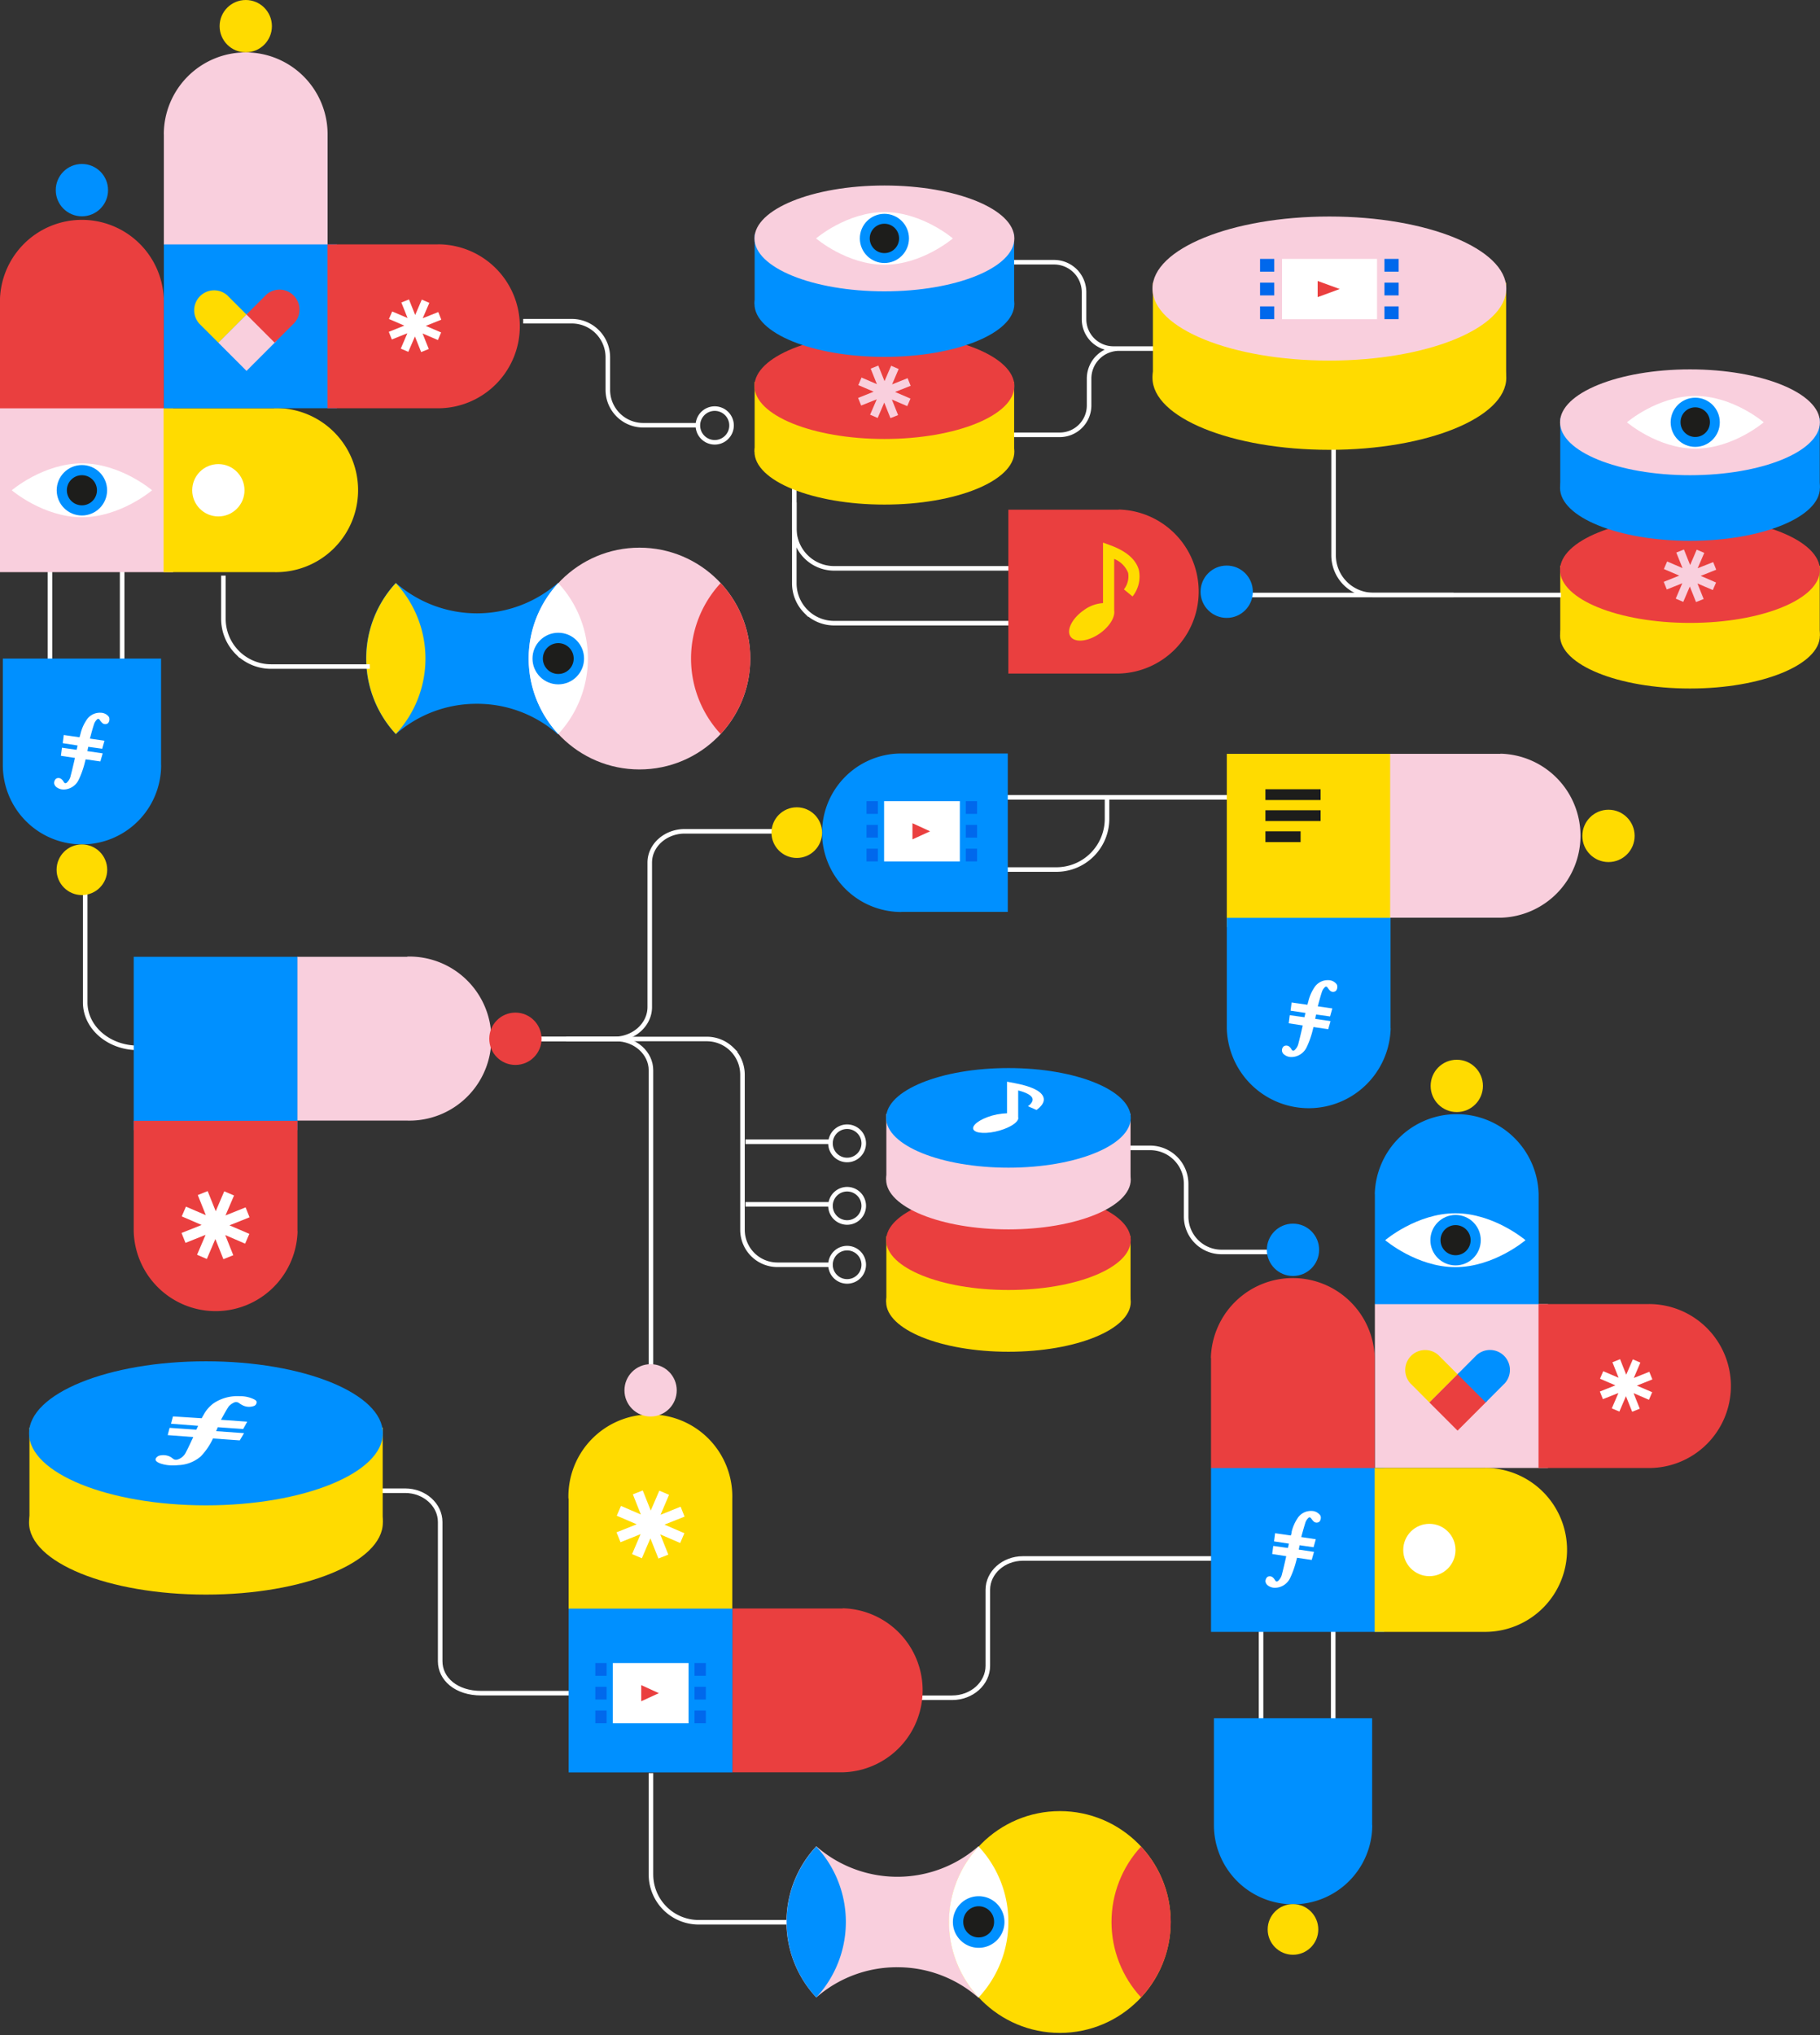 <svg fill="none" height="893" width="799" xmlns="http://www.w3.org/2000/svg"><rect width="100%" height="100%" fill="#333333" stroke="none"/><path d="m741.916 302.123c31.503 0 57.041-10.397 57.041-23.221s-25.538-23.221-57.041-23.221c-31.502 0-57.04 10.397-57.04 23.221s25.538 23.221 57.04 23.221z" fill="#ffdb00"/><path d="m798.888 248.264h-113.919v30.638h113.919z" fill="#ffdb00"/><path d="m741.916 273.333c31.503 0 57.041-10.396 57.041-23.22 0-12.825-25.538-23.221-57.041-23.221-31.502 0-57.04 10.396-57.04 23.221 0 12.824 25.538 23.22 57.04 23.22z" fill="#ea3f3f"/><path d="m741.916 237.313c31.503 0 57.041-10.396 57.041-23.221 0-12.824-25.538-23.22-57.041-23.22-31.502 0-57.04 10.396-57.04 23.22 0 12.825 25.538 23.221 57.04 23.221z" fill="#0090ff"/><path d="m798.888 183.454h-113.919v30.638h113.919z" fill="#0090ff"/><path d="m741.916 208.524c31.503 0 57.041-10.397 57.041-23.221s-25.538-23.221-57.041-23.221c-31.502 0-57.04 10.397-57.04 23.221s25.538 23.221 57.04 23.221zm11.525 41.473-1.34-3.35-6.812 2.703 2.909-6.747-3.325-1.409-2.887 6.747-2.725-6.816-3.348 1.34 2.725 6.816-6.743-2.911-1.432 3.327 6.743 2.888-6.812 2.726 1.339 3.351 6.812-2.727-2.886 6.747 3.302 1.432 2.887-6.746 2.725 6.816 3.348-1.34-2.725-6.816 6.744 2.888 1.431-3.304-6.743-2.912z" fill="#f9cfdd"/><path d="m585.46 148.012v95.585a17.477 17.477 0 0 0 5.105 12.367 17.463 17.463 0 0 0 12.353 5.124h82.374" stroke="#fff" stroke-miterlimit="10" stroke-width="2"/><path d="m774.293 185.303s-13.463 11.553-30.021 11.553-30.021-11.553-30.021-11.553 13.463-11.552 30.021-11.552 30.021 11.552 30.021 11.552z" fill="#fff"/><path d="m744.226 196.093c5.956 0 10.784-4.831 10.784-10.79s-4.828-10.79-10.784-10.79-10.785 4.831-10.785 10.79 4.829 10.79 10.785 10.79z" fill="#0090ff"/><path d="m744.226 191.749c3.559 0 6.443-2.886 6.443-6.446a6.444 6.444 0 1 0 -12.886 0 6.445 6.445 0 0 0 6.443 6.446z" fill="#1d1d1b"/><path d="m638.136 261.087h-100.733m-92.35-146.023h17.69c3.491 0 6.839 1.387 9.307 3.857a13.173 13.173 0 0 1 3.856 9.313v11.829a12.891 12.891 0 0 0 12.886 12.893h20.183m0 0h-17.689a13.16 13.16 0 0 0 -9.308 3.857 13.177 13.177 0 0 0 -3.855 9.313v11.783c0 3.42-1.358 6.699-3.774 9.117a12.884 12.884 0 0 1 -9.112 3.776h-20.184m-384.549 268.989c-12.747 0-23.093-8.918-23.093-19.916v-57.116m16.212-135.927v99.744m-31.684-99.744v99.744" stroke="#fff" stroke-miterlimit="10" stroke-width="2"/><path d="m70.712 335.764v-46.788h-69.465v46.788a34.77 34.77 0 0 0 10.176 24.58 34.735 34.735 0 0 0 24.568 10.182 34.735 34.735 0 0 0 24.567-10.182 34.77 34.77 0 0 0 10.177-24.58z" fill="#0090ff"/><path d="m35.956 392.764c6.135 0 11.108-4.976 11.108-11.114s-4.973-11.114-11.108-11.114-11.108 4.976-11.108 11.114 4.973 11.114 11.108 11.114z" fill="#ffdb00"/><path d="m0 130.891v48.428h71.89v-48.428c-.407-9.265-4.372-18.016-11.068-24.428a35.969 35.969 0 0 0 -49.754 0 36.007 36.007 0 0 0 -11.068 24.428z" fill="#ea3f3f"/><path d="m35.956 94.916c6.34 0 11.478-5.141 11.478-11.483s-5.139-11.483-11.478-11.483c-6.338 0-11.477 5.14-11.477 11.483s5.139 11.483 11.477 11.483z" fill="#0090ff"/><path d="m76 179.18h-76v71.88h76z" fill="#f9cfdd"/><path d="m120.316 179.157h-48.496v71.903h48.496a35.975 35.975 0 0 0 34.064-22 36.02 36.02 0 0 0 0-27.972 35.992 35.992 0 0 0 -20.018-19.527 35.952 35.952 0 0 0 -14.046-2.473z" fill="#ffdb00"/><path d="m95.86 226.615c6.339 0 11.477-5.141 11.477-11.483s-5.138-11.484-11.477-11.484-11.477 5.142-11.477 11.484 5.138 11.483 11.477 11.483zm-29.097-11.483s-13.856 11.83-30.807 11.83c-16.95 0-30.783-11.83-30.783-11.83s13.787-11.807 30.783-11.807c16.997 0 30.806 11.807 30.806 11.807z" fill="#fff"/><path d="m35.956 226.199c6.11 0 11.062-4.955 11.062-11.068 0-6.112-4.953-11.067-11.062-11.067s-11.062 4.955-11.062 11.067c0 6.113 4.953 11.068 11.062 11.068z" fill="#0090ff"/><path d="m35.956 221.74a6.607 6.607 0 0 0 6.605-6.608 6.606 6.606 0 0 0 -6.605-6.608 6.606 6.606 0 0 0 -6.604 6.608 6.607 6.607 0 0 0 6.604 6.608z" fill="#1d1d1b"/><path d="m71.935 58.965v48.428h71.889v-48.428a35.984 35.984 0 0 0 -10.531-25.438 35.947 35.947 0 0 0 -50.85 0 35.984 35.984 0 0 0 -10.53 25.438z" fill="#f9cfdd"/><path d="m107.892 22.967c6.339 0 11.477-5.142 11.477-11.484s-5.138-11.483-11.477-11.483-11.477 5.141-11.477 11.483 5.138 11.484 11.477 11.484z" fill="#ffdb00"/><path d="m147.935 107.254h-76v71.88h76z" fill="#0090ff"/><path d="m192.251 107.231h-48.496v71.926h48.496c9.536 0 18.682-3.79 25.425-10.536a35.985 35.985 0 0 0 0-50.876 35.946 35.946 0 0 0 -25.425-10.537z" fill="#ea3f3f"/><path d="m87.546 142.074.254.254 8.083 8.063 12.355-12.361-8.083-8.063-.23-.255a8.753 8.753 0 0 0 -14.676 6.25 8.761 8.761 0 0 0 2.298 6.112z" fill="#ffdb00"/><path d="m108.929 137.314-13.064 13.07 12.362 12.368 13.063-13.07z" fill="#f9cfdd"/><path d="m116.528 129.666-.231.254-8.082 8.087 12.355 12.361 8.082-8.087.254-.231a8.756 8.756 0 0 0 0-12.384 8.75 8.75 0 0 0 -12.378 0z" fill="#ea3f3f"/><path d="m96.276 437.957h-24.226v4.736h24.225zm0 9.242h-24.226v4.736h24.225zm-8.776 9.219h-15.45v4.736h15.45z" fill="#ffdb00"/><path d="m348.708 196.393v35.513c0 4.638 1.842 9.087 5.12 12.367a17.48 17.48 0 0 0 12.362 5.123h82.35" stroke="#fff" stroke-miterlimit="10" stroke-width="2"/><path d="m348.708 220.446v35.512c0 4.639 1.842 9.088 5.12 12.368a17.48 17.48 0 0 0 12.362 5.123h82.35" stroke="#fff" stroke-miterlimit="10" stroke-width="2"/><path d="m388.267 221.416c31.502 0 57.04-10.396 57.04-23.221 0-12.824-25.538-23.22-57.04-23.22-31.503 0-57.04 10.396-57.04 23.22 0 12.825 25.537 23.221 57.04 23.221z" fill="#ffdb00"/><path d="m445.215 167.558h-113.919v30.638h113.919z" fill="#ffdb00"/><path d="m388.267 192.627c31.502 0 57.04-10.396 57.04-23.22 0-12.825-25.538-23.221-57.04-23.221-31.503 0-57.04 10.396-57.04 23.221 0 12.824 25.537 23.22 57.04 23.22z" fill="#ea3f3f"/><path d="m388.267 156.606c31.502 0 57.04-10.396 57.04-23.22 0-12.825-25.538-23.221-57.04-23.221-31.503 0-57.04 10.396-57.04 23.221 0 12.824 25.537 23.22 57.04 23.22z" fill="#0090ff"/><path d="m445.215 102.748h-113.919v30.638h113.919z" fill="#0090ff"/><path d="m388.267 127.841c31.502 0 57.04-10.397 57.04-23.221s-25.538-23.22-57.04-23.22c-31.503 0-57.04 10.396-57.04 23.22s25.537 23.221 57.04 23.221z" fill="#f9cfdd"/><path d="m418.311 104.62s-13.463 11.553-30.021 11.553-30.021-11.553-30.021-11.553 13.463-11.552 30.021-11.552 30.021 11.552 30.021 11.552z" fill="#fff"/><path d="m388.267 115.41c5.956 0 10.785-4.831 10.785-10.79s-4.829-10.79-10.785-10.79-10.785 4.831-10.785 10.79 4.829 10.79 10.785 10.79z" fill="#0090ff"/><path d="m388.267 111.066c3.559 0 6.443-2.886 6.443-6.446s-2.884-6.447-6.443-6.447c-3.558 0-6.443 2.887-6.443 6.447s2.885 6.446 6.443 6.446z" fill="#1d1d1b"/><path d="m399.79 169.291-1.34-3.35-6.812 2.726 2.887-6.746-3.303-1.433-2.909 6.747-2.725-6.816-3.349 1.34 2.725 6.816-6.743-2.911-1.409 3.327 6.743 2.888-6.835 2.726 1.339 3.351 6.836-2.727-2.91 6.747 3.325 1.433 2.887-6.747 2.725 6.816 3.349-1.34-2.725-6.816 6.743 2.888 1.432-3.304-6.767-2.911z" fill="#f9cfdd"/><path d="m229.686 140.942h21.292a15.824 15.824 0 0 1 6.074 1.202 15.821 15.821 0 0 1 5.151 3.44 15.855 15.855 0 0 1 4.64 11.231v14.256a15.532 15.532 0 0 0 9.596 14.351 15.504 15.504 0 0 0 5.945 1.175h24.318" stroke="#fff" stroke-miterlimit="10" stroke-width="2"/><path d="m313.768 194.083c4.082 0 7.39-3.31 7.39-7.393a7.391 7.391 0 0 0 -7.39-7.394 7.392 7.392 0 0 0 -7.39 7.394 7.392 7.392 0 0 0 7.39 7.393z" stroke="#fff" stroke-miterlimit="10" stroke-width="2"/><path d="m491.078 223.657h-48.404v71.903h48.496c9.382-.238 18.299-4.133 24.85-10.856a36.01 36.01 0 0 0 0-50.26 35.973 35.973 0 0 0 -24.85-10.856z" fill="#ea3f3f"/><path d="m538.535 271.138c6.339 0 11.477-5.141 11.477-11.483s-5.138-11.483-11.477-11.483-11.477 5.141-11.477 11.483 5.138 11.483 11.477 11.483z" fill="#0090ff"/><path d="m193.729 140.271-1.316-3.35-6.836 2.726 2.91-6.746-3.325-1.433-2.887 6.77-2.725-6.839-3.349 1.34 2.725 6.816-6.743-2.888-1.432 3.304 6.744 2.911-6.813 2.727 1.34 3.35 6.812-2.727-2.887 6.747 3.303 1.409 2.909-6.746 2.725 6.839 3.349-1.34-2.725-6.816 6.743 2.888 1.409-3.327-6.743-2.888zm-146.203 173.958a4.61 4.61 0 0 0 -3.441-1.478 6.922 6.922 0 0 0 -6.166 3.304 18.223 18.223 0 0 0 -2.563 5.892l-.116.415-.323 1.156-6.928-.994-.462 3.581 6.535 1.017-.438 1.895-6.42-.924-.462 3.558 6.166.924-.393 1.733c-.485 2.01-.947 4.043-1.478 6.053a5.566 5.566 0 0 1 -1.709 3.05c-.182.17-.42.268-.67.277a1.177 1.177 0 0 1 -.577-.415l-.208-.324a3.797 3.797 0 0 0 -.946-1.109 2.055 2.055 0 0 0 -2.31-.162 2.618 2.618 0 0 0 -.854 2.01 2.702 2.702 0 0 0 1.062 1.733c.9.673 1.995 1.03 3.118 1.017.45-.003.898-.049 1.34-.139a7.513 7.513 0 0 0 5.357-4.343 37.254 37.254 0 0 0 1.916-4.922c.347-1.063.6-2.126.878-3.211l.162-.624 6.466.924 1.016-3.535-6.72-.994.392-1.894 6.12.855.993-3.512-6.397-.948.347-1.247c.485-1.826.97-3.582 1.547-5.315.274-.7.7-1.332 1.247-1.848a.743.743 0 0 1 .508-.231.857.857 0 0 1 .647.416l.161.231c.238.348.51.673.808.97a1.938 1.938 0 0 0 2.725.231 2.597 2.597 0 0 0 .578-1.94 1.735 1.735 0 0 0 -.508-1.133z" fill="#fff"/><path d="m183.199 446.344c-1.247-4.621-5.45-8.295-12.471-10.859l-3.279-1.109v26.524a16.172 16.172 0 0 0 -8.545 3.189c-5.126 3.604-7.667 8.826-5.681 11.552 1.987 2.727 7.737 2.172 12.84-1.432 4.273-3.027 6.744-7.163 6.282-10.074v-22.597a10.858 10.858 0 0 1 6.119 6.1 9.103 9.103 0 0 1 -1.847 7.232l3.787 3.142a14.113 14.113 0 0 0 2.795-11.668z" fill="#c999ad"/><path d="m499.992 250.182c-1.247-4.621-5.45-8.318-12.47-10.883l-3.28-1.201v26.547a15.907 15.907 0 0 0 -8.544 3.189c-5.127 3.604-7.667 8.803-5.681 11.552 1.986 2.75 7.736 2.149 12.84-1.455 4.272-3.027 6.743-7.14 6.281-10.051v-22.62a10.916 10.916 0 0 1 6.12 6.1 9.248 9.248 0 0 1 -1.848 7.255l3.788 3.119a14.008 14.008 0 0 0 2.794-11.552z" fill="#ffdb00"/><g stroke="#fff" stroke-miterlimit="10" stroke-width="2"><path d="m483.572 503.691h21.292a15.807 15.807 0 0 1 6.075 1.202 15.842 15.842 0 0 1 9.79 14.671v14.256c0 4.124 1.638 8.079 4.552 10.995a15.54 15.54 0 0 0 10.99 4.554h24.317m-325.268-93.459h74.961c4.159 0 8.147 1.652 11.088 4.595a15.693 15.693 0 0 1 4.592 11.093v68.044a15.352 15.352 0 0 0 4.5 10.857 15.332 15.332 0 0 0 10.857 4.485h24.017"/><path d="m371.894 562.286a7.3 7.3 0 0 0 7.297-7.302 7.3 7.3 0 0 0 -7.297-7.301 7.3 7.3 0 0 0 -7.298 7.301 7.3 7.3 0 0 0 7.298 7.302zm0-25.855a7.3 7.3 0 0 0 7.297-7.302 7.3 7.3 0 0 0 -7.297-7.301 7.3 7.3 0 0 0 -7.298 7.301 7.3 7.3 0 0 0 7.298 7.302zm-44.617-7.971h37.758m6.859-19.455c4.03 0 7.297-3.269 7.297-7.301s-3.267-7.301-7.297-7.301c-4.031 0-7.298 3.269-7.298 7.301s3.267 7.301 7.298 7.301zm-44.617-7.994h37.758m-116.529-45.102h21.061c8.66 0 15.681-6.261 15.681-14.025v-63.377c0-7.578 6.928-13.724 15.357-13.724h38.866"/></g><path d="m442.721 593.154c29.653 0 53.691-9.786 53.691-21.857 0-12.072-24.038-21.858-53.691-21.858-29.654 0-53.692 9.786-53.692 21.858 0 12.071 24.038 21.857 53.692 21.857z" fill="#ffdb00"/><path d="m496.32 542.461h-107.199v28.835h107.199z" fill="#ffdb00"/><path d="m442.721 566.051c29.653 0 53.691-9.785 53.691-21.857s-24.038-21.857-53.691-21.857c-29.654 0-53.692 9.785-53.692 21.857s24.038 21.857 53.692 21.857z" fill="#ea3f3f"/><path d="m442.721 539.457c29.653 0 53.691-9.786 53.691-21.857 0-12.072-24.038-21.858-53.691-21.858-29.654 0-53.692 9.786-53.692 21.858 0 12.071 24.038 21.857 53.692 21.857z" fill="#f9cfdd"/><path d="m496.32 488.764h-107.199v28.836h107.199z" fill="#f9cfdd"/><path d="m442.721 512.378c29.653 0 53.691-9.786 53.691-21.857 0-12.072-24.038-21.857-53.691-21.857-29.654 0-53.692 9.785-53.692 21.857 0 12.071 24.038 21.857 53.692 21.857z" fill="#0090ff"/><path d="m457.846 480.933c-1.247-2.427-5.45-4.344-12.47-5.661l-3.279-.624v13.863c-2.92.086-5.806.647-8.545 1.664-5.126 1.894-7.667 4.621-5.681 6.053 1.986 1.433 7.737 1.132 12.84-.762 4.273-1.572 6.743-3.72 6.282-5.222v-11.761c3.394.878 5.473 1.964 6.119 3.166 1.016 1.918-1.824 3.743-1.847 3.766l3.787 1.64c.162-.184 4.503-2.934 2.794-6.122z" fill="#fff"/><path d="m386.304 381.558h77.455a22.235 22.235 0 0 0 15.725-6.517 22.257 22.257 0 0 0 6.514-15.734v-9.427m55.47 0h-155.164" stroke="#fff" stroke-miterlimit="10" stroke-width="2"/><path d="m395.657 400.135h46.764v-69.5h-46.764a34.747 34.747 0 0 0 -24.576 10.184 34.784 34.784 0 0 0 0 49.177 34.748 34.748 0 0 0 24.576 10.185z" fill="#0090ff"/><path d="m349.793 376.475c6.135 0 11.108-4.976 11.108-11.114s-4.973-11.113-11.108-11.113c-6.134 0-11.107 4.975-11.107 11.113s4.973 11.114 11.107 11.114zm260.631-45.679h-71.843v76.039h71.843z" fill="#ffdb00"/><path d="m610.47 451.196v-48.428h-71.889v48.428a36.004 36.004 0 0 0 10.85 24.863 35.97 35.97 0 0 0 50.234 0 36.005 36.005 0 0 0 10.851-24.863z" fill="#0090ff"/><path d="m583.612 197.387c42.892 0 77.663-14.151 77.663-31.608 0-17.456-34.771-31.608-77.663-31.608s-77.662 14.152-77.662 31.608c0 17.457 34.77 31.608 77.662 31.608z" fill="#ffdb00"/><path d="m661.206 124.074h-155.071v41.705h155.071z" fill="#ffdb00"/><path d="m583.612 158.224c42.892 0 77.663-14.152 77.663-31.608s-34.771-31.608-77.663-31.608-77.662 14.152-77.662 31.608 34.77 31.608 77.662 31.608z" fill="#f9cfdd"/><path d="m604.535 113.608h-41.707v26.455h41.707z" fill="#fff"/><path d="m559.411 113.608h-6.235v5.592h6.235zm0 10.421h-6.235v5.591h6.235zm0 10.42h-6.235v5.591h6.235zm54.615-20.841h-6.235v5.592h6.235zm0 10.421h-6.235v5.591h6.235zm0 10.42h-6.235v5.591h6.235z" fill="#0068ec"/><path d="m588.162 126.824-9.699-3.535v7.093z" fill="#ea3f3f"/><path d="m209.41 308.823a53.626 53.626 0 0 1 35.54 13.401 48.534 48.534 0 0 0 0-66.45 54.071 54.071 0 0 1 -35.586 13.364 54.072 54.072 0 0 1 -35.587-13.364 48.692 48.692 0 0 0 -13.051 33.178 48.693 48.693 0 0 0 13.051 33.179 53.719 53.719 0 0 1 35.633-13.308z" fill="#0090ff"/><path d="m280.745 337.635c26.86 0 48.634-21.785 48.634-48.659s-21.774-48.659-48.634-48.659-48.635 21.785-48.635 48.659 21.775 48.659 48.635 48.659z" fill="#f9cfdd"/><path d="m316.378 255.866a48.649 48.649 0 0 0 -13.003 33.109 48.65 48.65 0 0 0 13.003 33.11 48.654 48.654 0 0 0 0-66.219z" fill="#ea3f3f"/><path d="m245.089 255.866a48.65 48.65 0 0 0 0 66.219 48.654 48.654 0 0 0 0-66.219z" fill="#fff"/><path d="m173.777 255.866a48.717 48.717 0 0 0 -12.978 33.109 48.718 48.718 0 0 0 12.978 33.11 48.65 48.65 0 0 0 13.003-33.11 48.649 48.649 0 0 0 -13.003-33.109z" fill="#ffdb00"/><path d="m245.089 300.297c6.249 0 11.315-5.069 11.315-11.322s-5.066-11.321-11.315-11.321c-6.25 0-11.316 5.068-11.316 11.321s5.066 11.322 11.316 11.322z" fill="#0090ff"/><path d="m245.089 295.745c3.737 0 6.766-3.031 6.766-6.77s-3.029-6.77-6.766-6.77-6.767 3.031-6.767 6.77 3.03 6.77 6.767 6.77z" fill="#1d1d1b"/><path d="m98.077 252.585v18.947c0 5.554 2.204 10.88 6.127 14.81a20.942 20.942 0 0 0 14.796 6.146h43.346" stroke="#fff" stroke-miterlimit="10" stroke-width="2"/><path d="m579.756 346.322h-24.225v4.737h24.225zm0 9.22h-24.225v4.736h24.225zm-8.776 9.241h-15.449v4.736h15.449z" fill="#1d1d1b"/><path d="m421.383 351.544h-33.255v26.455h33.255z" fill="#fff"/><path d="m385.38 351.544h-4.965v5.591h4.965zm0 10.42h-4.965v5.592h4.965zm0 10.444h-4.965v5.591h4.965zm43.577-20.864h-4.965v5.591h4.965zm0 10.42h-4.965v5.592h4.965zm0 10.444h-4.965v5.591h4.965z" fill="#0068ec"/><path d="m408.311 364.783-7.736-3.558v7.093z" fill="#ea3f3f"/><path d="m586.568 431.603a4.62 4.62 0 0 0 -3.44-1.502 6.924 6.924 0 0 0 -6.166 3.305 18.66 18.66 0 0 0 -2.564 5.891l-.115.439c-.116.37-.208.763-.323 1.156l-6.928-.994-.462 3.581 6.535.994-.439 1.894-6.443-.901-.462 3.559 6.166.947-.392 1.71c-.485 2.033-.947 4.066-1.478 6.076a5.6 5.6 0 0 1 -1.709 3.027.93.93 0 0 1 -.67.277.943.943 0 0 1 -.577-.416l-.208-.323a3.779 3.779 0 0 0 -.947-1.109 2.1 2.1 0 0 0 -2.309-.139 2.308 2.308 0 0 0 -.531 2.941c.182.314.435.581.739.779a4.963 4.963 0 0 0 3.117 1.04c.45-.003.899-.049 1.34-.139a7.531 7.531 0 0 0 5.38-4.274 36.001 36.001 0 0 0 1.917-4.922c.347-1.039.601-2.125.878-3.211l.161-.624 6.466.947 1.017-3.535-6.721-.993.393-1.918 6.12.855.993-3.512-6.397-.947.346-1.248c.485-1.802.97-3.558 1.548-5.291a4.89 4.89 0 0 1 1.247-1.849.666.666 0 0 1 .508-.254.92.92 0 0 1 .646.416l.162.231c.244.351.514.684.808.994a1.94 1.94 0 0 0 2.725.208 2.542 2.542 0 0 0 .578-1.941 1.654 1.654 0 0 0 -.509-1.225z" fill="#fff"/><path d="m585.298 711.844v99.722m-31.684-99.722v99.722" stroke="#fff" stroke-miterlimit="10" stroke-width="2"/><path d="m602.387 800.776v-46.788h-69.464v46.857a34.787 34.787 0 0 0 10.179 24.589 34.749 34.749 0 0 0 49.152 0 34.784 34.784 0 0 0 10.18-24.589z" fill="#0090ff"/><path d="m567.632 857.753c6.135 0 11.108-4.976 11.108-11.114 0-6.137-4.973-11.113-11.108-11.113-6.134 0-11.108 4.976-11.108 11.113 0 6.138 4.974 11.114 11.108 11.114z" fill="#ffdb00"/><path d="m603.588 523.977v48.428h71.889v-48.428a36.006 36.006 0 0 0 -10.85-24.863 35.97 35.97 0 0 0 -50.234 0 36.007 36.007 0 0 0 -10.851 24.863z" fill="#0090ff"/><path d="m639.544 487.979c6.339 0 11.478-5.141 11.478-11.483s-5.139-11.483-11.478-11.483-11.477 5.141-11.477 11.483 5.138 11.483 11.477 11.483z" fill="#ffdb00"/><path d="m679.588 572.266h-76v71.88h76z" fill="#f9cfdd"/><path d="m723.927 572.243h-48.496v71.926h48.496c9.536 0 18.682-3.79 25.425-10.537a35.983 35.983 0 0 0 0-50.875 35.946 35.946 0 0 0 -25.425-10.537z" fill="#ea3f3f"/><path d="m619.222 607.086c.073.089.159.167.254.231l8.06 8.087 12.355-12.361-8.06-8.064-.254-.277a8.75 8.75 0 0 0 -12.108.27 8.759 8.759 0 0 0 -.247 12.114z" fill="#ffdb00"/><path d="m640.587 602.331-13.064 13.071 12.362 12.367 13.063-13.07z" fill="#ea3f3f"/><path d="m648.204 594.679-.254.254-8.059 8.087 12.355 12.361 8.059-8.087.254-.231a8.756 8.756 0 0 0 -.247-12.115 8.749 8.749 0 0 0 -12.108-.269z" fill="#0090ff"/><path d="m725.404 605.284-1.339-3.35-6.812 2.726 2.886-6.747-3.302-1.432-2.91 6.746-2.702-6.816-3.348 1.341 2.702 6.816-6.744-2.889-1.408 3.304 6.743 2.912-6.813 2.703 1.34 3.35 6.812-2.703-2.909 6.747 3.325 1.409 2.887-6.747 2.725 6.816 3.348-1.317-2.725-6.839 6.743 2.912 1.432-3.328-6.743-2.888zm-55.7-61.09s-13.856 11.83-30.783 11.83c-16.928 0-30.807-11.83-30.807-11.83s13.856-11.807 30.807-11.807c16.95 0 30.783 11.807 30.783 11.807z" fill="#fff"/><path d="m639.013 555.261c6.109 0 11.062-4.955 11.062-11.067s-4.953-11.067-11.062-11.067-11.061 4.955-11.061 11.067 4.952 11.067 11.061 11.067z" fill="#0090ff"/><path d="m639.013 550.802a6.607 6.607 0 0 0 6.605-6.608 6.606 6.606 0 0 0 -6.605-6.608 6.606 6.606 0 0 0 -6.604 6.608 6.607 6.607 0 0 0 6.604 6.608z" fill="#1d1d1b"/><path d="m250.492 742.967h-39.258c-10.969 0-17.99-6.285-17.99-14.025v-61.067c0-7.578-6.928-13.747-15.357-13.747h-31.938m250.955 90.849h21.084c8.66 0 15.68-6.284 15.68-14.025v-33.34c0-7.579 6.928-13.748 15.357-13.748h85.145" stroke="#fff" stroke-miterlimit="10" stroke-width="2"/><path d="m531.653 595.903v48.428h71.866v-48.428a36.011 36.011 0 0 0 -10.851-24.863 35.97 35.97 0 0 0 -50.234 0 36.011 36.011 0 0 0 -10.851 24.863z" fill="#ea3f3f"/><path d="m567.632 559.905c6.338 0 11.477-5.141 11.477-11.483s-5.139-11.483-11.477-11.483c-6.339 0-11.478 5.141-11.478 11.483s5.139 11.483 11.478 11.483zm40.021 84.288h-76v71.88h76z" fill="#0090ff"/><path d="m651.992 644.169h-48.496v71.903h48.496c9.536 0 18.682-3.79 25.425-10.536a35.985 35.985 0 0 0 0-50.876 35.946 35.946 0 0 0 -25.425-10.537z" fill="#ffdb00"/><path d="m627.513 691.628c6.339 0 11.477-5.142 11.477-11.484s-5.138-11.483-11.477-11.483-11.477 5.141-11.477 11.483 5.138 11.484 11.477 11.484z" fill="#fff"/><path d="m285.779 602.349v-132.715c0-7.579-6.928-13.724-15.334-13.724h-38.959" stroke="#fff" stroke-miterlimit="10" stroke-width="2"/><path d="m178.811 419.843h-48.38v71.88h48.38a35.97 35.97 0 0 0 26.028-10.212 35.998 35.998 0 0 0 10.863-25.774 36.008 36.008 0 0 0 -10.863-25.775 35.978 35.978 0 0 0 -26.028-10.212z" fill="#f9cfdd"/><path d="m226.267 467.3c6.339 0 11.478-5.141 11.478-11.483s-5.139-11.483-11.478-11.483c-6.338 0-11.477 5.141-11.477 11.483s5.139 11.483 11.477 11.483z" fill="#ea3f3f"/><path d="m130.546 419.843h-71.843v76.038h71.843z" fill="#0090ff"/><path d="m130.592 540.243v-48.428h-71.889v48.428a36.004 36.004 0 0 0 10.851 24.862 35.969 35.969 0 0 0 25.117 10.224 35.971 35.971 0 0 0 25.117-10.224 36.007 36.007 0 0 0 10.851-24.862z" fill="#ea3f3f"/><path d="m98.077 552.535 4.342-1.733-3.534-8.849 8.73 3.766 1.847-4.298-8.729-3.743 8.821-3.535-1.732-4.343-8.821 3.535 3.741-8.757-4.296-1.825-3.74 8.733-3.534-8.826-4.341 1.733 3.533 8.826-8.73-3.743-1.847 4.275 8.73 3.766-8.822 3.512 1.732 4.343 8.821-3.512-3.74 8.734 4.295 1.849 3.74-8.757z" fill="#fff"/><path d="m249.638 657.571v48.428h71.843v-48.428a36.008 36.008 0 0 0 -10.206-26.042 35.978 35.978 0 0 0 -25.762-10.868 35.969 35.969 0 0 0 -25.761 10.868 36.008 36.008 0 0 0 -10.206 26.042z" fill="#ffdb00"/><path d="m285.617 621.573c6.339 0 11.478-5.142 11.478-11.484s-5.139-11.483-11.478-11.483c-6.338 0-11.477 5.141-11.477 11.483s5.139 11.484 11.477 11.484z" fill="#f9cfdd"/><path d="m321.574 705.86h-71.936v71.88h71.936z" fill="#0090ff"/><path d="m369.977 705.814h-48.404v71.88h48.404a35.973 35.973 0 0 0 24.85-10.857 36.006 36.006 0 0 0 0-50.259 35.968 35.968 0 0 0 -24.85-10.856z" fill="#ea3f3f"/><path d="m289.058 683.887 4.342-1.733-3.534-8.849 8.753 3.766 1.824-4.297-8.729-3.766 8.821-3.512-1.732-4.344-8.821 3.535 3.741-8.757-4.272-1.825-3.765 8.733-3.51-8.826-4.341 1.71 3.51 8.849-8.729-3.766-1.848 4.298 8.753 3.766-8.845 3.512 1.732 4.344 8.821-3.535-3.741 8.756 4.296 1.826 3.741-8.734zm13.232 45.864h-33.254v26.455h33.254z" fill="#fff"/><path d="m266.311 729.751h-4.965v5.591h4.965zm0 10.42h-4.965v5.591h4.965zm0 10.421h-4.965v5.591h4.965zm43.554-20.841h-4.965v5.591h4.965zm0 10.42h-4.965v5.591h4.965zm0 10.421h-4.965v5.591h4.965z" fill="#0068ec"/><path d="m289.243 742.967-7.737-3.535v7.093z" fill="#ea3f3f"/><path d="m285.779 778.063v44.478c0 5.558 2.207 10.888 6.135 14.818s9.255 6.138 14.81 6.138h43.346" stroke="#fff" stroke-miterlimit="10" stroke-width="2"/><path d="m393.971 863.229a53.744 53.744 0 0 1 35.564 13.378 48.538 48.538 0 0 0 0-66.45 54.024 54.024 0 0 1 -71.174 0c-8.416 8.991-13.099 20.848-13.099 33.167s4.683 24.176 13.099 33.167a53.698 53.698 0 0 1 35.61-13.262z" fill="#f9cfdd"/><path d="m465.306 892.041c26.86 0 48.634-21.786 48.634-48.66s-21.774-48.659-48.634-48.659-48.635 21.785-48.635 48.659 21.775 48.66 48.635 48.66z" fill="#ffdb00"/><path d="m500.939 810.272c-8.342 9.001-12.976 20.823-12.976 33.098s4.634 24.096 12.976 33.098c8.376-8.984 13.034-20.812 13.034-33.098s-4.658-24.114-13.034-33.098z" fill="#ea3f3f"/><path d="m429.65 810.272a48.537 48.537 0 0 0 0 66.196 48.537 48.537 0 0 0 0-66.196z" fill="#fff"/><path d="m358.361 810.272c-8.377 8.984-13.035 20.812-13.035 33.098s4.658 24.114 13.035 33.098a48.697 48.697 0 0 0 0-66.196zm71.289 44.431c6.25 0 11.316-5.069 11.316-11.321 0-6.253-5.066-11.322-11.316-11.322-6.249 0-11.316 5.069-11.316 11.322 0 6.252 5.067 11.321 11.316 11.321z" fill="#0090ff"/><path d="m429.65 850.151a6.768 6.768 0 0 0 6.766-6.77 6.768 6.768 0 1 0 -13.533 0c0 3.739 3.03 6.77 6.767 6.77z" fill="#1d1d1b"/><path d="m658.689 330.796h-48.404v71.903h48.496a35.971 35.971 0 0 0 24.85-10.857 36.006 36.006 0 0 0 0-50.259 35.971 35.971 0 0 0 -24.85-10.857z" fill="#f9cfdd"/><path d="m706.145 378.277c6.339 0 11.478-5.141 11.478-11.483s-5.139-11.484-11.478-11.484c-6.338 0-11.477 5.142-11.477 11.484s5.139 11.483 11.477 11.483zm-615.735 321.437c42.892 0 77.663-14.151 77.663-31.608 0-17.456-34.771-31.607-77.663-31.607s-77.662 14.151-77.662 31.607c0 17.457 34.77 31.608 77.662 31.608z" fill="#ffdb00"/><path d="m168.003 626.402h-155.07v41.704h155.07z" fill="#ffdb00"/><path d="m90.41 660.551c42.892 0 77.663-14.151 77.663-31.608 0-17.456-34.771-31.607-77.663-31.607s-77.662 14.151-77.662 31.607c0 17.457 34.77 31.608 77.662 31.608z" fill="#0090ff"/><path d="m111.471 613.994a13.844 13.844 0 0 0 -6.282-1.34 18.738 18.738 0 0 0 -11.223 2.981 14.758 14.758 0 0 0 -4.618 5.291l-.231.369c-.208.347-.393.694-.578 1.04l-12.609-.809-.854 3.212 11.916.924-.808 1.687-11.732-.809-.831 3.189 11.223.855-.739 1.548c-.831 1.825-1.686 3.627-2.655 5.452a5.982 5.982 0 0 1 -3.118 2.727 2.878 2.878 0 0 1 -1.2.231 2.052 2.052 0 0 1 -1.063-.37l-.37-.277a5.72 5.72 0 0 0 -1.732-.994 7.06 7.06 0 0 0 -4.11-.138c-.993.393-1.64 1.155-1.547 1.802.092.647 1.039 1.201 1.916 1.548a16.16 16.16 0 0 0 5.658.901c.818.006 1.635-.032 2.448-.115a15.904 15.904 0 0 0 9.792-3.813 27.864 27.864 0 0 0 3.487-4.436 29.249 29.249 0 0 0 1.616-2.865l.277-.578 11.755.832 1.87-3.165-12.24-.878.717-1.733 11.154.786 1.778-3.212-11.547-.832.647-1.132c.9-1.617 1.778-3.212 2.794-4.76a6.927 6.927 0 0 1 2.31-1.663 2 2 0 0 1 .946-.208c.419.014.826.142 1.178.37l.277.207c.47.33.964.624 1.478.878a6.317 6.317 0 0 0 4.965.208c.337-.147.62-.394.81-.709.19-.314.278-.68.253-1.047-.047-.554-.716-.901-1.178-1.155zm467.731 50.496a4.623 4.623 0 0 0 -3.464-1.479 6.92 6.92 0 0 0 -3.53.817 6.922 6.922 0 0 0 -2.636 2.487 18.695 18.695 0 0 0 -2.54 5.892v.416c-.116.37-.231.763-.324 1.155l-6.928-.993-.461 3.581 6.535.994-.439 1.894-6.443-.901-.462 3.558 6.166.948-.392 1.733c-.462 2.01-.924 4.043-1.455 6.053a5.713 5.713 0 0 1 -1.709 3.05 1.13 1.13 0 0 1 -.67.277.925.925 0 0 1 -.332-.162.929.929 0 0 1 -.245-.277l-.208-.3a4.232 4.232 0 0 0 -.947-1.109 2.055 2.055 0 0 0 -2.309-.162 2.614 2.614 0 0 0 -.855 2.01 2.706 2.706 0 0 0 1.063 1.733 4.983 4.983 0 0 0 3.094 1.017 7.464 7.464 0 0 0 6.72-4.39 38.54 38.54 0 0 0 1.917-4.922c.346-1.062.624-2.125.901-3.211l.161-.647 6.443.947 1.016-3.535-6.697-.993.37-1.918 6.12.878.993-3.512-6.397-.947.346-1.271c.508-1.803.993-3.558 1.547-5.291a5.222 5.222 0 0 1 1.247-1.849.73.73 0 0 1 .532-.254c.262.061.493.218.646.439l.162.208c.244.351.514.683.808.994a1.94 1.94 0 0 0 2.725.231c.44-.555.647-1.26.577-1.964a1.75 1.75 0 0 0 -.646-1.225z" fill="#fff"/></svg>